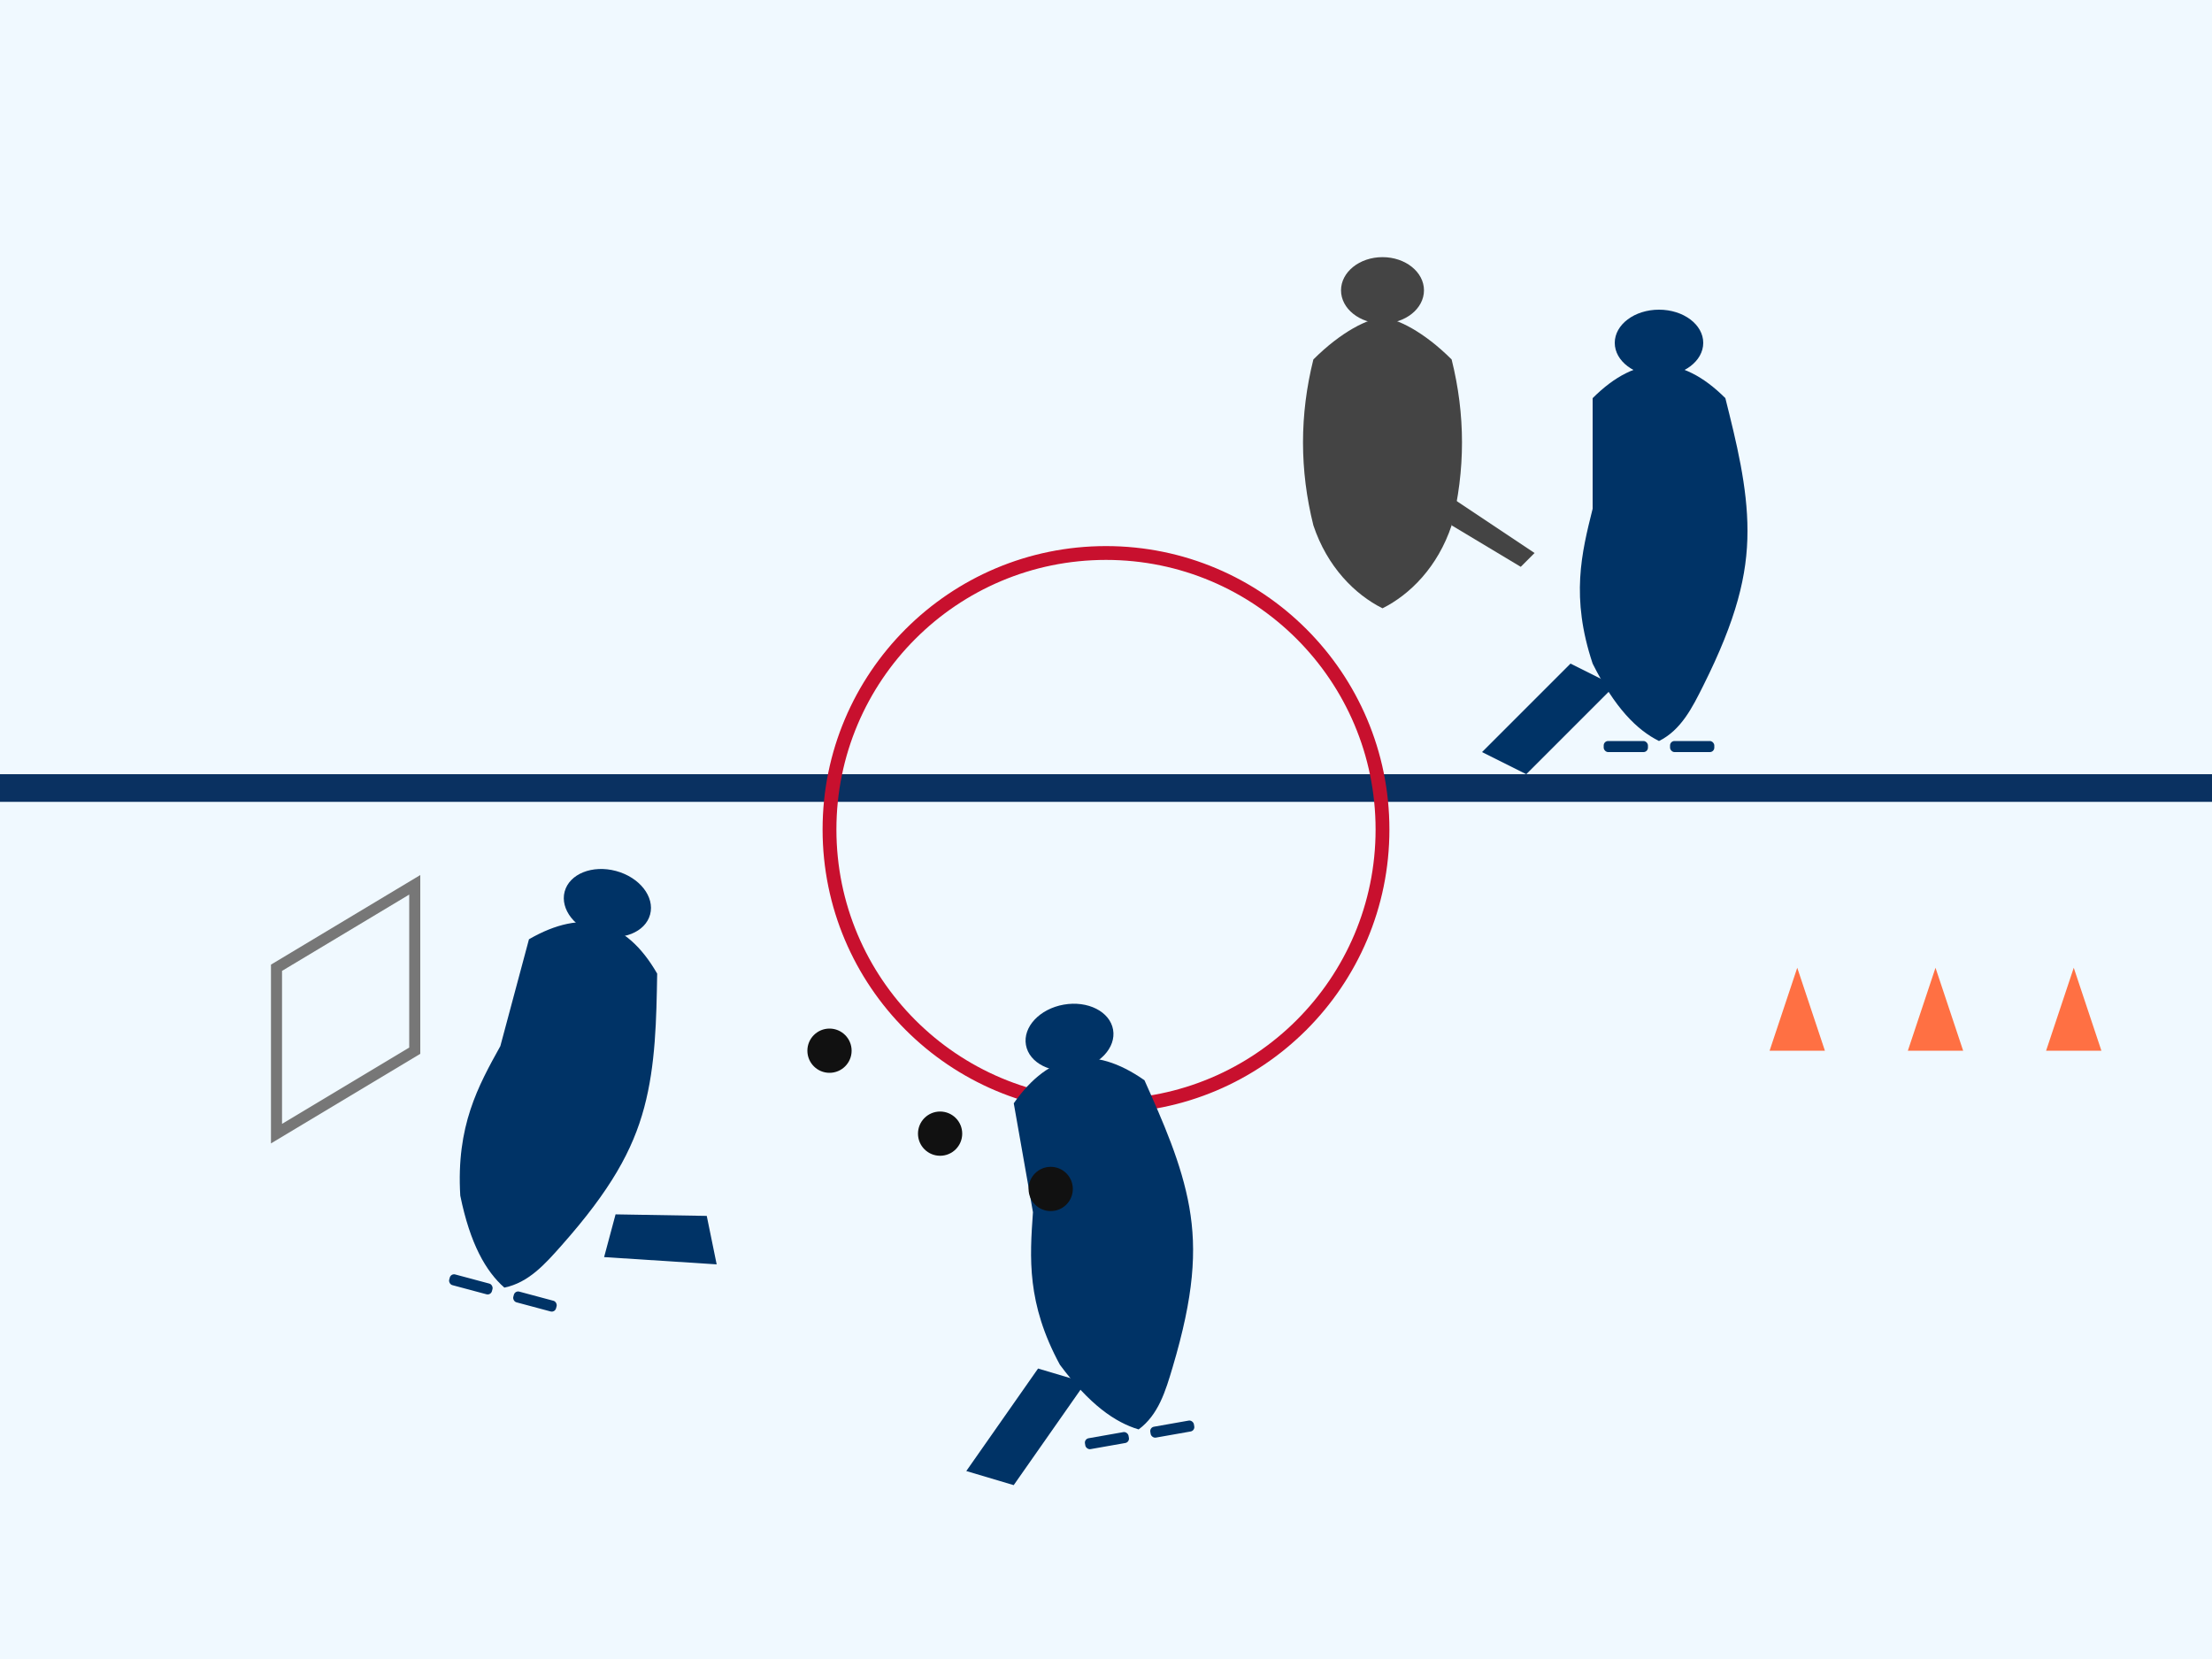 <?xml version="1.0" encoding="UTF-8" standalone="no"?>
<svg xmlns="http://www.w3.org/2000/svg" viewBox="0 0 800 600" width="800" height="600">
  <!-- Ice background -->
  <rect width="800" height="600" fill="#f0f9ff" />
  
  <!-- Blue line -->
  <rect x="0" y="280" width="800" height="10" fill="#0a3161" />
  
  <!-- Center ice circle -->
  <circle cx="400" cy="300" r="100" fill="none" stroke="#c8102e" stroke-width="5" />
  
  <!-- Players in various training positions -->
  
  <!-- Player 1 - skating -->
  <g transform="translate(600, 200) scale(0.8)" fill="#003366">
    <path d="M-30,-20 C-35,0 -40,20 -30,50 C-20,70 -10,80 0,85 C10,80 15,70 20,60 C35,30 40,10 40,-10 C40,-30 35,-50 30,-70 C20,-80 10,-85 0,-85 C-10,-85 -20,-80 -30,-70 Z" />
    <ellipse cx="0" cy="-95" rx="20" ry="15" />
    <path d="M-40,50 L-80,90 L-60,100 L-20,60 Z" />
    <rect x="-25" y="85" width="20" height="5" rx="2" />
    <rect x="5" y="85" width="20" height="5" rx="2" />
  </g>
  
  <!-- Player 2 - shooting -->
  <g transform="translate(200, 400) scale(0.8) rotate(15)" fill="#003366">
    <path d="M-30,-20 C-35,0 -40,20 -30,50 C-20,70 -10,80 0,85 C10,80 15,70 20,60 C35,30 40,10 40,-10 C40,-30 35,-50 30,-70 C20,-80 10,-85 0,-85 C-10,-85 -20,-80 -30,-70 Z" />
    <ellipse cx="0" cy="-95" rx="20" ry="15" />
    <path d="M40,40 L80,30 L90,50 L40,60 Z" />
    <rect x="-25" y="85" width="20" height="5" rx="2" />
    <rect x="5" y="85" width="20" height="5" rx="2" />
  </g>
  
  <!-- Player 3 - passing -->
  <g transform="translate(400, 450) scale(0.8) rotate(-10)" fill="#003366">
    <path d="M-30,-20 C-35,0 -40,20 -30,50 C-20,70 -10,80 0,85 C10,80 15,70 20,60 C35,30 40,10 40,-10 C40,-30 35,-50 30,-70 C20,-80 10,-85 0,-85 C-10,-85 -20,-80 -30,-70 Z" />
    <ellipse cx="0" cy="-95" rx="20" ry="15" />
    <path d="M-40,50 L-80,90 L-60,100 L-20,60 Z" />
    <rect x="-25" y="85" width="20" height="5" rx="2" />
    <rect x="5" y="85" width="20" height="5" rx="2" />
  </g>
  
  <!-- Player 4 - coach -->
  <g transform="translate(500, 150) scale(1)" fill="#444">
    <path d="M-25,-20 C-30,0 -30,20 -25,40 C-20,55 -10,65 0,70 C10,65 20,55 25,40 C30,20 30,0 25,-20 C15,-30 5,-35 0,-35 C-5,-35 -15,-30 -25,-20 Z" />
    <ellipse cx="0" cy="-45" rx="15" ry="12" />
    <path d="M25,30 L55,50 L50,55 L25,40 Z" />
  </g>
  
  <!-- Pucks -->
  <circle cx="300" cy="380" r="8" fill="#111" />
  <circle cx="340" cy="410" r="8" fill="#111" />
  <circle cx="380" cy="430" r="8" fill="#111" />
  
  <!-- Training cones -->
  <polygon points="650,350 660,380 640,380" fill="#FF7043" />
  <polygon points="700,350 710,380 690,380" fill="#FF7043" />
  <polygon points="750,350 760,380 740,380" fill="#FF7043" />
  
  <!-- Net -->
  <path d="M100,350 L150,320 L150,380 L100,410 Z" fill="none" stroke="#777" stroke-width="4" />
</svg>